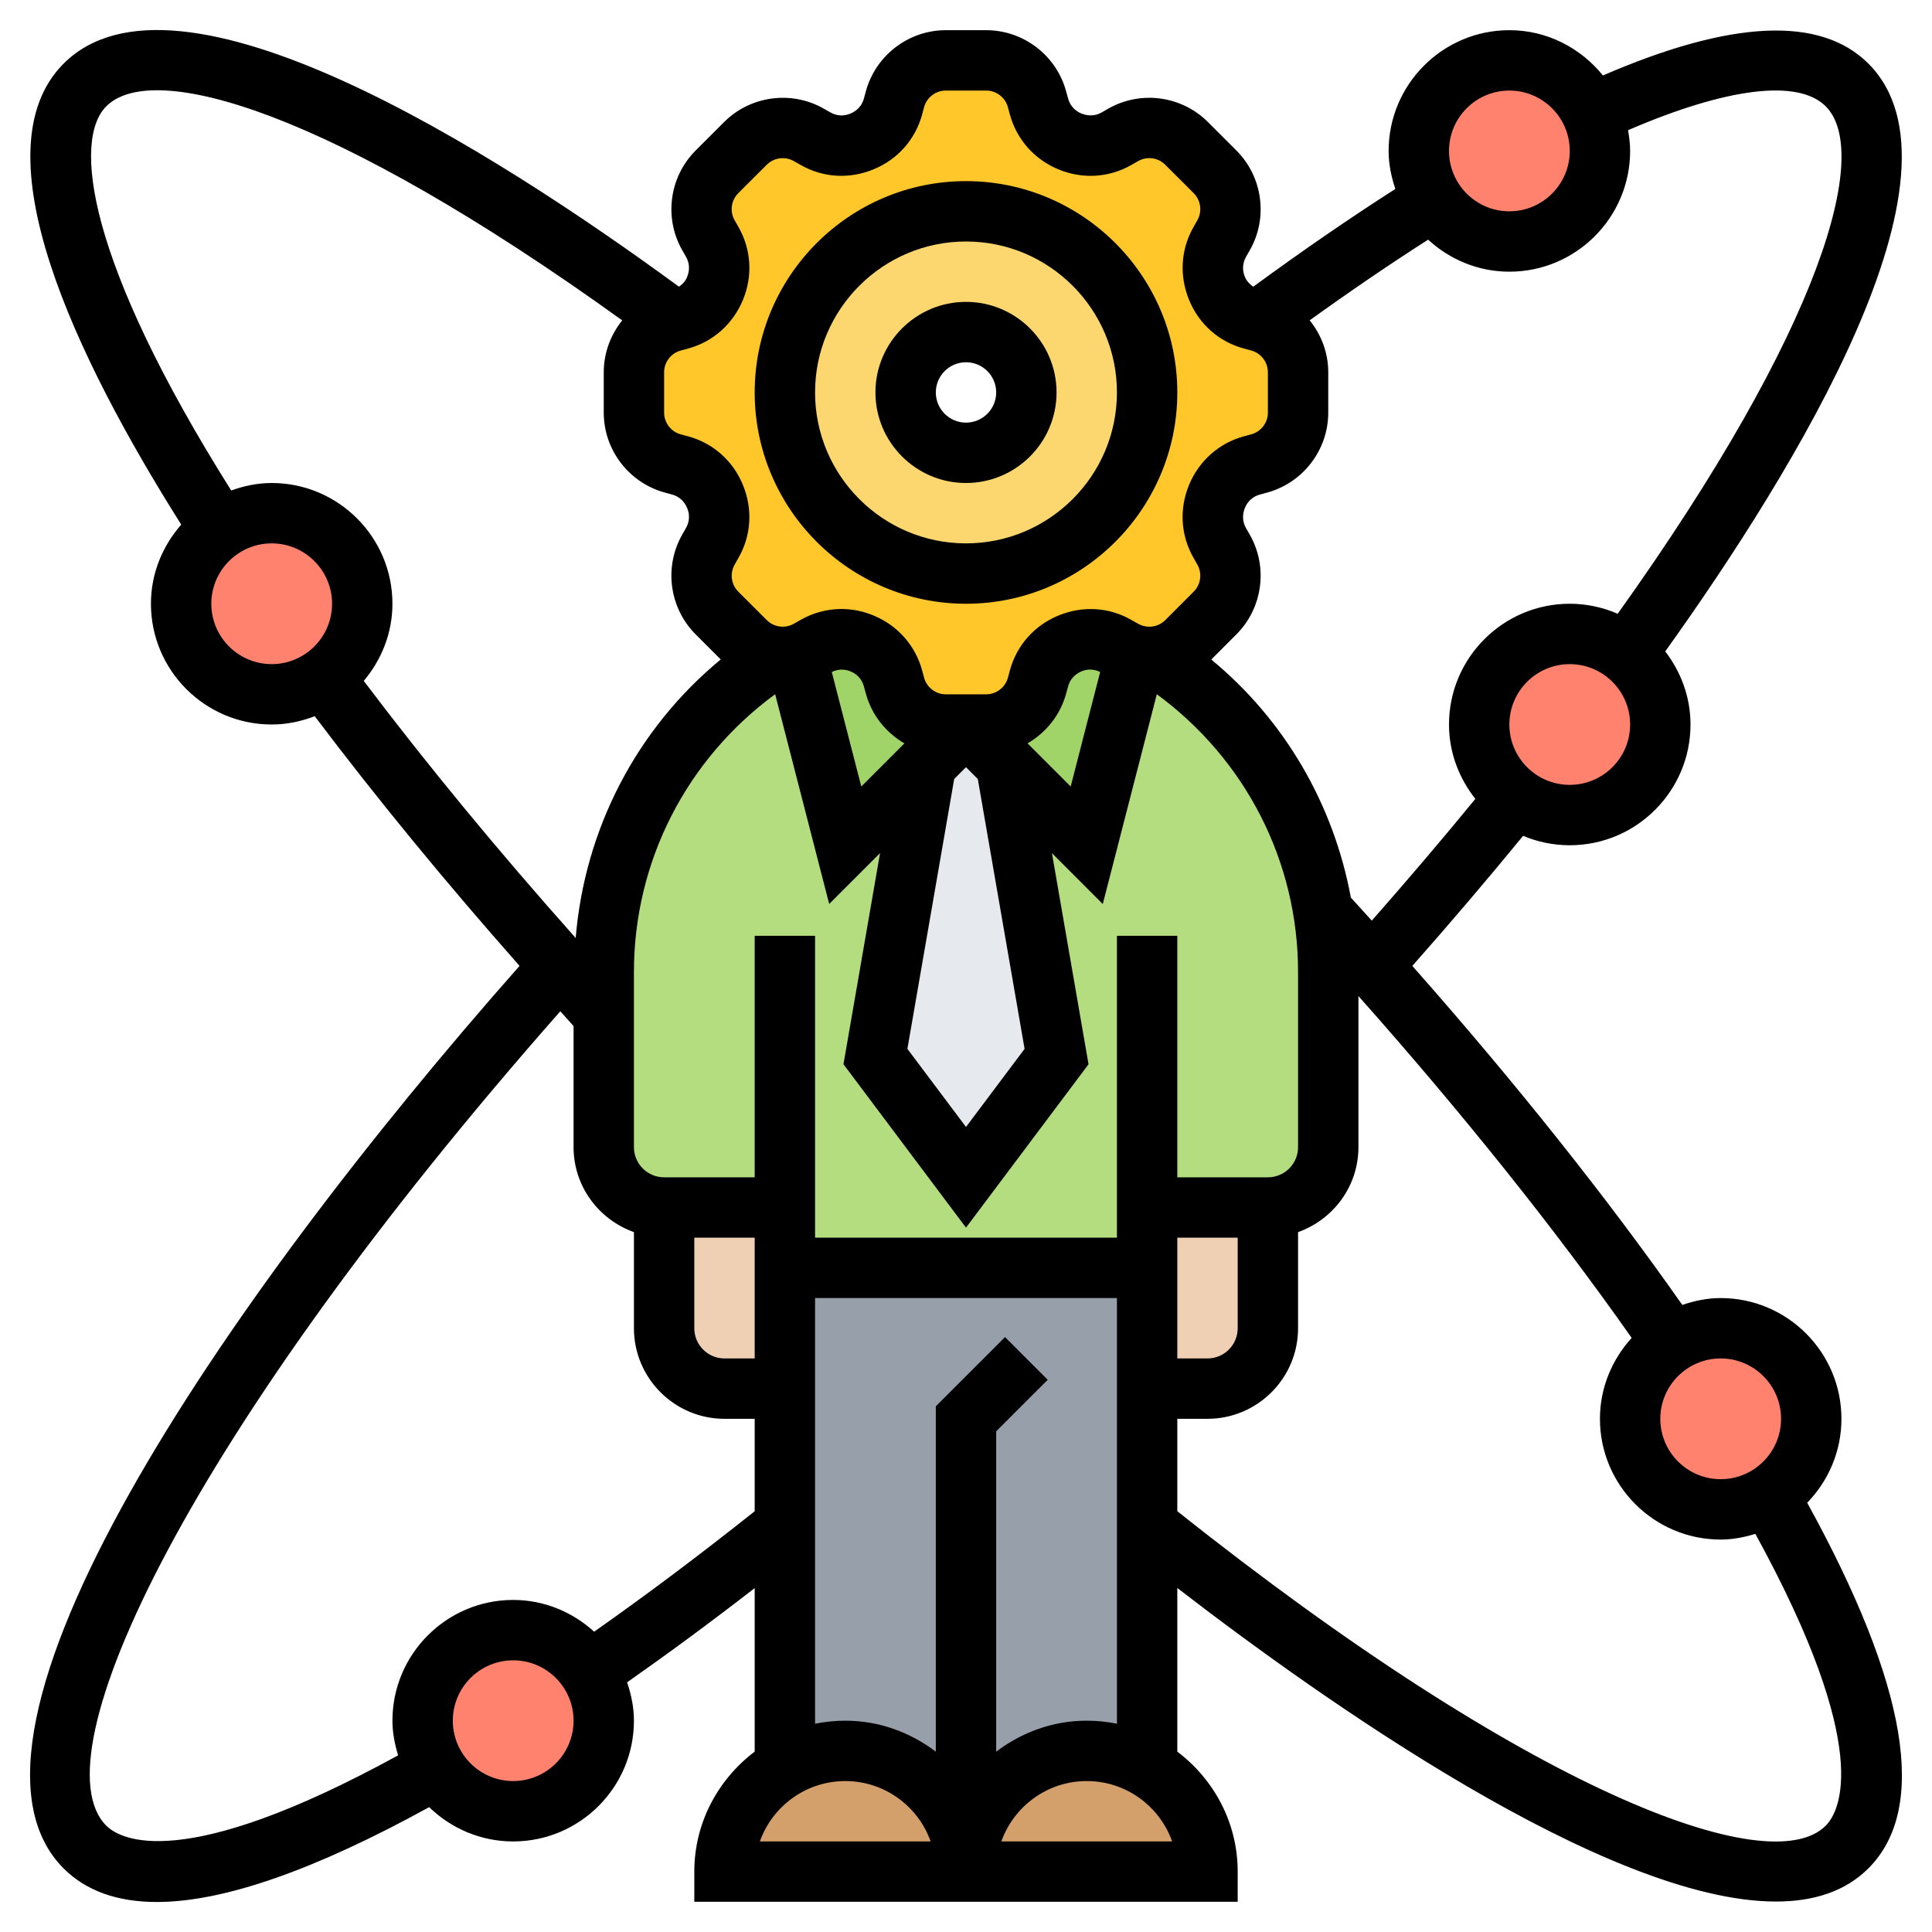 <svg id="Layer_5" enable-background="new 0 0 64 64" height="512" viewBox="0 0 64 64" width="512" xmlns="http://www.w3.org/2000/svg"><g><g><g><path d="m40 62h-8c0-2.21 1.79-4 4-4 .73 0 1.41.2 2 .54.3.17.58.39.83.63.72.73 1.17 1.73 1.17 2.83z" fill="#d3a06c"/></g><g><path d="m32 62h-8c0-1.48.8-2.77 2-3.46.59-.34 1.27-.54 2-.54 1.1 0 2.1.45 2.83 1.17.72.73 1.17 1.73 1.17 2.83z" fill="#d3a06c"/></g><g><path d="m30.83 59.17c-.73-.72-1.73-1.17-2.83-1.17-.73 0-1.41.2-2 .54v-7.99-4.55-4h12v4 4.55 7.99c-.59-.34-1.27-.54-2-.54-2.21 0-4 1.79-4 4 0-1.1-.45-2.1-1.17-2.83z" fill="#969faa"/></g><g><path d="m26.38 21.7 1.62 6.3 2.68-2.68-1.68 9.68 3 4 3-4-1.68-9.68 2.68 2.68 1.62-6.3c.23.06.46.08.69.04v.01c2.92 1.88 4.96 4.94 5.53 8.46.11.65.16 1.31.16 1.99v5.8c0 1.1-.9 2-2 2h-4v2h-12v-2h-4c-1.1 0-2-.9-2-2v-4.39-1.41c0-4.33 2.23-8.22 5.69-10.45v-.01c.23.04.46.02.69-.04z" fill="#b4dd7f"/></g><g><path d="m32 24 1.32 1.32 1.68 9.68-3 4-3-4 1.68-9.68z" fill="#e6e9ed"/></g><g><path d="m36.98 21.4.23.13c.13.08.27.13.41.17l-1.62 6.3-2.68-2.68-1.32-1.32h.67c.78 0 1.47-.53 1.68-1.28l.07-.25c.14-.52.52-.94 1.01-1.15.01 0 .01 0 .02-.01.5-.21 1.06-.17 1.53.09z" fill="#a0d468"/></g><g><path d="m28.57 21.32c.49.21.87.63 1.01 1.15l.07.25c.21.75.9 1.28 1.68 1.28h.67l-1.32 1.32-2.68 2.68-1.62-6.3c.14-.04.28-.09.41-.17l.23-.13c.47-.26 1.03-.3 1.53-.09.01.01.01.01.02.01z" fill="#a0d468"/></g><g><path d="m42 40v4c0 1.1-.9 2-2 2h-2v-4-2z" fill="#f0d0b4"/></g><g><path d="m26 42v4h-2c-1.1 0-2-.9-2-2v-4h4z" fill="#f0d0b4"/></g><g><path d="m53.87 21.66c.69.54 1.13 1.39 1.13 2.34 0 1.66-1.34 3-3 3-.67 0-1.28-.22-1.78-.59-.74-.54-1.22-1.42-1.22-2.41 0-1.66 1.34-3 3-3 .71 0 1.36.25 1.87.66z" fill="#ff826e"/></g><g><path d="m51.87 2.66c.69.54 1.13 1.39 1.13 2.34 0 1.66-1.34 3-3 3-.67 0-1.28-.22-1.78-.59-.74-.54-1.22-1.42-1.22-2.41 0-1.66 1.34-3 3-3 .71 0 1.36.25 1.87.66z" fill="#ff826e"/></g><g><path d="m57 44c1.66 0 3 1.34 3 3 0 1.07-.56 2.02-1.41 2.54-.46.29-1 .46-1.59.46-1.66 0-3-1.34-3-3 0-1.06.55-1.99 1.38-2.53.47-.29 1.02-.47 1.62-.47z" fill="#ff826e"/></g><g><path d="m19.52 55.38c.3.47.48 1.02.48 1.62 0 1.66-1.34 3-3 3-1.07 0-2.02-.56-2.54-1.41-.29-.46-.46-1-.46-1.59 0-1.66 1.34-3 3-3 1.06 0 1.99.55 2.52 1.38z" fill="#ff826e"/></g><g><path d="m9 17c1.66 0 3 1.34 3 3 0 1.02-.51 1.92-1.28 2.46-.49.34-1.08.54-1.72.54-1.66 0-3-1.34-3-3 0-1.02.51-1.93 1.29-2.46.48-.34 1.07-.54 1.71-.54z" fill="#ff826e"/></g><g><path d="m32 19c3.31 0 6-2.69 6-6s-2.69-6-6-6-6 2.69-6 6 2.69 6 6 6zm-4.98 2.4-.23.13c-.13.08-.27.13-.41.17-.23.06-.46.08-.69.04-.37-.04-.72-.21-1-.49l-.94-.94c-.56-.56-.67-1.42-.28-2.1l.13-.23c.26-.47.3-1.03.09-1.53-.01-.01-.01-.01-.01-.02-.21-.49-.63-.87-1.15-1.01l-.25-.07c-.75-.21-1.28-.9-1.28-1.68v-1.34c0-.78.53-1.47 1.28-1.68l.07-.02.18-.05c.52-.14.94-.52 1.15-1.01 0-.01 0-.01.01-.02.21-.5.17-1.06-.09-1.53l-.13-.23c-.39-.68-.28-1.54.28-2.1l.94-.94c.56-.56 1.42-.67 2.1-.28l.23.13c.47.26 1.03.3 1.53.09.01-.01.01-.01.02-.01.49-.21.87-.63 1.01-1.15l.07-.25c.21-.75.9-1.28 1.68-1.28h1.34c.78 0 1.47.53 1.68 1.28l.07.25c.14.52.52.94 1.01 1.15.01 0 .01 0 .02.01.5.21 1.06.17 1.53-.09l.23-.13c.68-.39 1.54-.28 2.1.28l.94.94c.56.56.67 1.42.28 2.1l-.13.23c-.26.47-.3 1.03-.09 1.53.01.01.01.01.01.02.21.49.63.87 1.15 1.01l.18.05.07.02c.75.21 1.28.9 1.28 1.68v1.34c0 .78-.53 1.47-1.28 1.68l-.25.07c-.52.14-.94.52-1.15 1.01 0 .01 0 .01-.01.02-.21.5-.17 1.06.09 1.53l.13.23c.39.68.28 1.54-.28 2.1l-.94.94c-.28.28-.63.45-1 .49-.23.04-.46.02-.69-.04-.14-.04-.28-.09-.41-.17l-.23-.13c-.47-.26-1.03-.3-1.53-.09-.01.01-.01.01-.02.01-.49.21-.87.63-1.01 1.15l-.07.25c-.21.75-.9 1.28-1.68 1.28h-.67-.67c-.78 0-1.47-.53-1.68-1.28l-.07-.25c-.14-.52-.52-.94-1.01-1.15-.01 0-.01 0-.02-.01-.5-.21-1.06-.17-1.53.09z" fill="#ffc729"/></g><g><path d="m32 7c3.31 0 6 2.69 6 6s-2.69 6-6 6-6-2.69-6-6 2.69-6 6-6zm2 6c0-1.1-.9-2-2-2s-2 .9-2 2 .9 2 2 2 2-.9 2-2z" fill="#fcd770"/></g></g><g><path d="m32 16c1.654 0 3-1.346 3-3s-1.346-3-3-3-3 1.346-3 3 1.346 3 3 3zm0-4c.552 0 1 .448 1 1s-.448 1-1 1-1-.448-1-1 .448-1 1-1z"/><path d="m32 20c3.859 0 7-3.141 7-7s-3.141-7-7-7-7 3.141-7 7 3.141 7 7 7zm0-12c2.757 0 5 2.243 5 5s-2.243 5-5 5-5-2.243-5-5 2.243-5 5-5z"/><path d="m59.866 49.781c.699-.721 1.134-1.7 1.134-2.781 0-2.206-1.794-4-4-4-.447 0-.87.091-1.272.227-2.493-3.554-5.54-7.38-8.943-11.23 1.274-1.441 2.502-2.883 3.67-4.309.475.2.997.312 1.545.312 2.206 0 4-1.794 4-4 0-.914-.32-1.747-.837-2.421 4.299-6.004 10.347-15.854 6.73-19.472-1.59-1.59-4.558-1.441-8.794.393-.735-.907-1.843-1.5-3.099-1.5-2.206 0-4 1.794-4 4 0 .443.089.861.223 1.259-1.503.962-3.08 2.046-4.708 3.239-.116-.081-.217-.184-.278-.33-.091-.217-.077-.455.037-.655l.128-.225c.61-1.07.428-2.428-.443-3.301l-.946-.946c-.872-.87-2.227-1.054-3.3-.442l-.225.129c-.199.113-.438.127-.673.029-.213-.089-.37-.267-.43-.486l-.07-.251c-.326-1.19-1.414-2.02-2.646-2.02h-1.338c-1.232 0-2.32.83-2.647 2.021l-.068.25c-.06.22-.217.397-.447.493-.218.091-.457.077-.655-.037l-.225-.128c-1.07-.611-2.43-.428-3.301.443l-.946.946c-.87.872-1.053 2.229-.442 3.3l.129.225c.113.2.127.438.029.673-.055.133-.153.232-.267.311-6.195-4.54-16.624-11.15-20.383-7.39-2.884 2.883.41 9.749 3.896 15.271-.617.704-1.004 1.615-1.004 2.622 0 2.206 1.794 4 4 4 .504 0 .982-.104 1.426-.275 2.035 2.698 4.306 5.467 6.785 8.271-9.873 11.174-19.549 25.452-15.104 29.897.742.742 1.774 1.113 3.091 1.113 2.21-.001 5.232-1.058 9.019-3.142.721.7 1.701 1.136 2.783 1.136 2.206 0 4-1.794 4-4 0-.447-.091-.869-.226-1.271 1.371-.962 2.782-2 4.226-3.121v5.417c-1.207.914-2 2.348-2 3.974v1h8 2 8v-1c0-1.627-.793-3.061-2-3.974v-5.421c4.764 3.676 14.23 10.387 19.83 10.387 1.243 0 2.295-.331 3.063-1.099 1.989-1.987 1.301-6.064-2.027-12.111zm-.866-2.781c0 1.103-.897 2-2 2s-2-.897-2-2 .897-2 2-2 2 .897 2 2zm-7-21c-1.103 0-2-.897-2-2s.897-2 2-2 2 .897 2 2-.897 2-2 2zm8.479-22.479c1.507 1.507-.079 7.281-6.891 16.811-.487-.212-1.023-.332-1.588-.332-2.206 0-4 1.794-4 4 0 .934.335 1.782.873 2.464-1.094 1.335-2.242 2.683-3.431 4.033-.231-.255-.46-.509-.693-.764-.572-3.086-2.186-5.874-4.624-7.886l.834-.834c.87-.872 1.053-2.229.442-3.3l-.129-.225c-.113-.2-.127-.438-.029-.673.089-.213.267-.37.486-.43l.251-.069c1.19-.327 2.02-1.415 2.02-2.647v-1.338c0-.643-.23-1.244-.615-1.72 1.354-.975 2.665-1.867 3.923-2.672.712.653 1.652 1.061 2.692 1.061 2.206 0 4-1.794 4-4 0-.235-.03-.462-.069-.687 3.259-1.406 5.63-1.709 6.548-.792zm-21.479 37.479h2v3c0 .552-.448 1-1 1h-1zm3-2h-3v-8h-2v10h-10v-10h-2v8h-3c-.552 0-1-.448-1-1v-5.802c0-3.668 1.746-7.049 4.678-9.202l1.79 6.949 1.685-1.685-1.212 6.994 4.059 5.413 4.059-5.412-1.212-6.993 1.684 1.685 1.79-6.95c2.933 2.153 4.679 5.533 4.679 9.201v5.802c0 .552-.448 1-1 1zm-19 2h2v4h-1c-.552 0-1-.448-1-1zm10.941-6.255-1.941 2.588-1.941-2.588 1.55-8.94.391-.391.391.392zm.098-10.12c.609-.354 1.081-.932 1.277-1.645l.068-.25c.06-.22.217-.397.447-.493.202-.086.421-.071.613.024l-.976 3.793zm-5.508 1.43-.977-3.794c.192-.094.411-.109.631-.017.213.089.37.267.43.486l.069.251c.195.712.667 1.291 1.276 1.644zm21.469-23.055c1.103 0 2 .897 2 2s-.897 2-2 2-2-.897-2-2 .897-2 2-2zm-25.391 6.939c.331-.794.278-1.675-.145-2.417l-.128-.225c-.166-.291-.117-.66.119-.896l.945-.944c.238-.237.607-.285.897-.12l.225.127c.743.426 1.626.478 2.431.139.788-.327 1.368-.985 1.592-1.805l.067-.249c.089-.323.385-.549.719-.549h1.338c.334 0 .63.226.718.548l.068.25c.224.819.804 1.478 1.605 1.812.793.33 1.675.279 2.417-.145l.225-.128c.291-.168.66-.117.896.119l.945.944c.237.237.286.606.12.897l-.127.225c-.424.742-.477 1.623-.139 2.431.327.788.985 1.368 1.805 1.592l.249.067c.323.089.549.385.549.719v1.338c0 .334-.226.63-.548.718l-.25.068c-.819.224-1.478.804-1.812 1.605-.331.794-.278 1.675.145 2.417l.128.225c.166.291.117.66-.119.896l-.944.945c-.238.238-.606.285-.897.12l-.225-.127c-.743-.426-1.626-.478-2.431-.139-.788.327-1.368.985-1.592 1.805l-.067.249c-.089.323-.385.549-.719.549h-1.338c-.334 0-.63-.226-.718-.548l-.068-.25c-.224-.819-.804-1.478-1.605-1.812-.345-.144-.707-.216-1.066-.216-.467 0-.931.121-1.351.36l-.225.128c-.291.167-.66.116-.896-.119l-.945-.943c-.237-.237-.286-.606-.12-.897l.127-.225c.424-.742.477-1.623.139-2.431-.327-.788-.985-1.368-1.805-1.592l-.249-.067c-.323-.089-.549-.385-.549-.719v-1.338c0-.334.226-.63.548-.718l.25-.068c.819-.224 1.477-.804 1.811-1.606zm-21.088-6.418c1.542-1.542 7.406.115 17.091 7.092-.383.476-.612 1.076-.612 1.718v1.338c0 1.232.83 2.32 2.021 2.647l.25.068c.22.06.397.217.493.447.091.217.077.455-.037.655l-.128.225c-.61 1.07-.428 2.428.443 3.301l.833.833c-2.787 2.301-4.504 5.611-4.805 9.227-2.573-2.889-4.925-5.742-7.02-8.516.584-.695.95-1.579.95-2.556 0-2.206-1.794-4-4-4-.473 0-.92.097-1.341.248-4.79-7.61-5.252-11.612-4.138-12.727zm3.479 16.479c0-1.103.897-2 2-2s2 .897 2 2-.897 2-2 2-2-.897-2-2zm10 39c-1.103 0-2-.897-2-2s.897-2 2-2 2 .897 2 2-.897 2-2 2zm2.682-4.948c-.711-.647-1.647-1.052-2.682-1.052-2.206 0-4 1.794-4 4 0 .402.077.782.188 1.148-7.155 3.923-9.205 2.789-9.667 2.33-2.315-2.315 2.708-12.988 15.04-26.978.148.163.29.326.439.489v4.011c0 1.302.839 2.402 2 2.816v3.184c0 1.654 1.346 3 3 3h1v3.062c-1.824 1.451-3.606 2.787-5.318 3.99zm5.489 6.948c.413-1.164 1.525-2 2.829-2s2.416.836 2.829 2zm8 0c.413-1.164 1.525-2 2.829-2s2.416.836 2.829 2zm2.829-4c-1.13 0-2.162.391-3 1.026v-10.612l1.707-1.707-1.414-1.414-2.293 2.293v11.44c-.838-.635-1.87-1.026-3-1.026-.342 0-.677.035-1 .101v-14.101h10v14.101c-.323-.066-.658-.101-1-.101zm24.479 3.479c-1.861 1.86-9.825-1.145-21.479-10.419v-3.06h1c1.654 0 3-1.346 3-3v-3.184c1.161-.414 2-1.514 2-2.816v-5.004c3.452 3.884 6.538 7.746 9.051 11.324-.646.711-1.051 1.646-1.051 2.68 0 2.206 1.794 4 4 4 .402 0 .783-.078 1.149-.188 3.923 7.155 2.791 9.205 2.33 9.667z"/></g></g></svg>